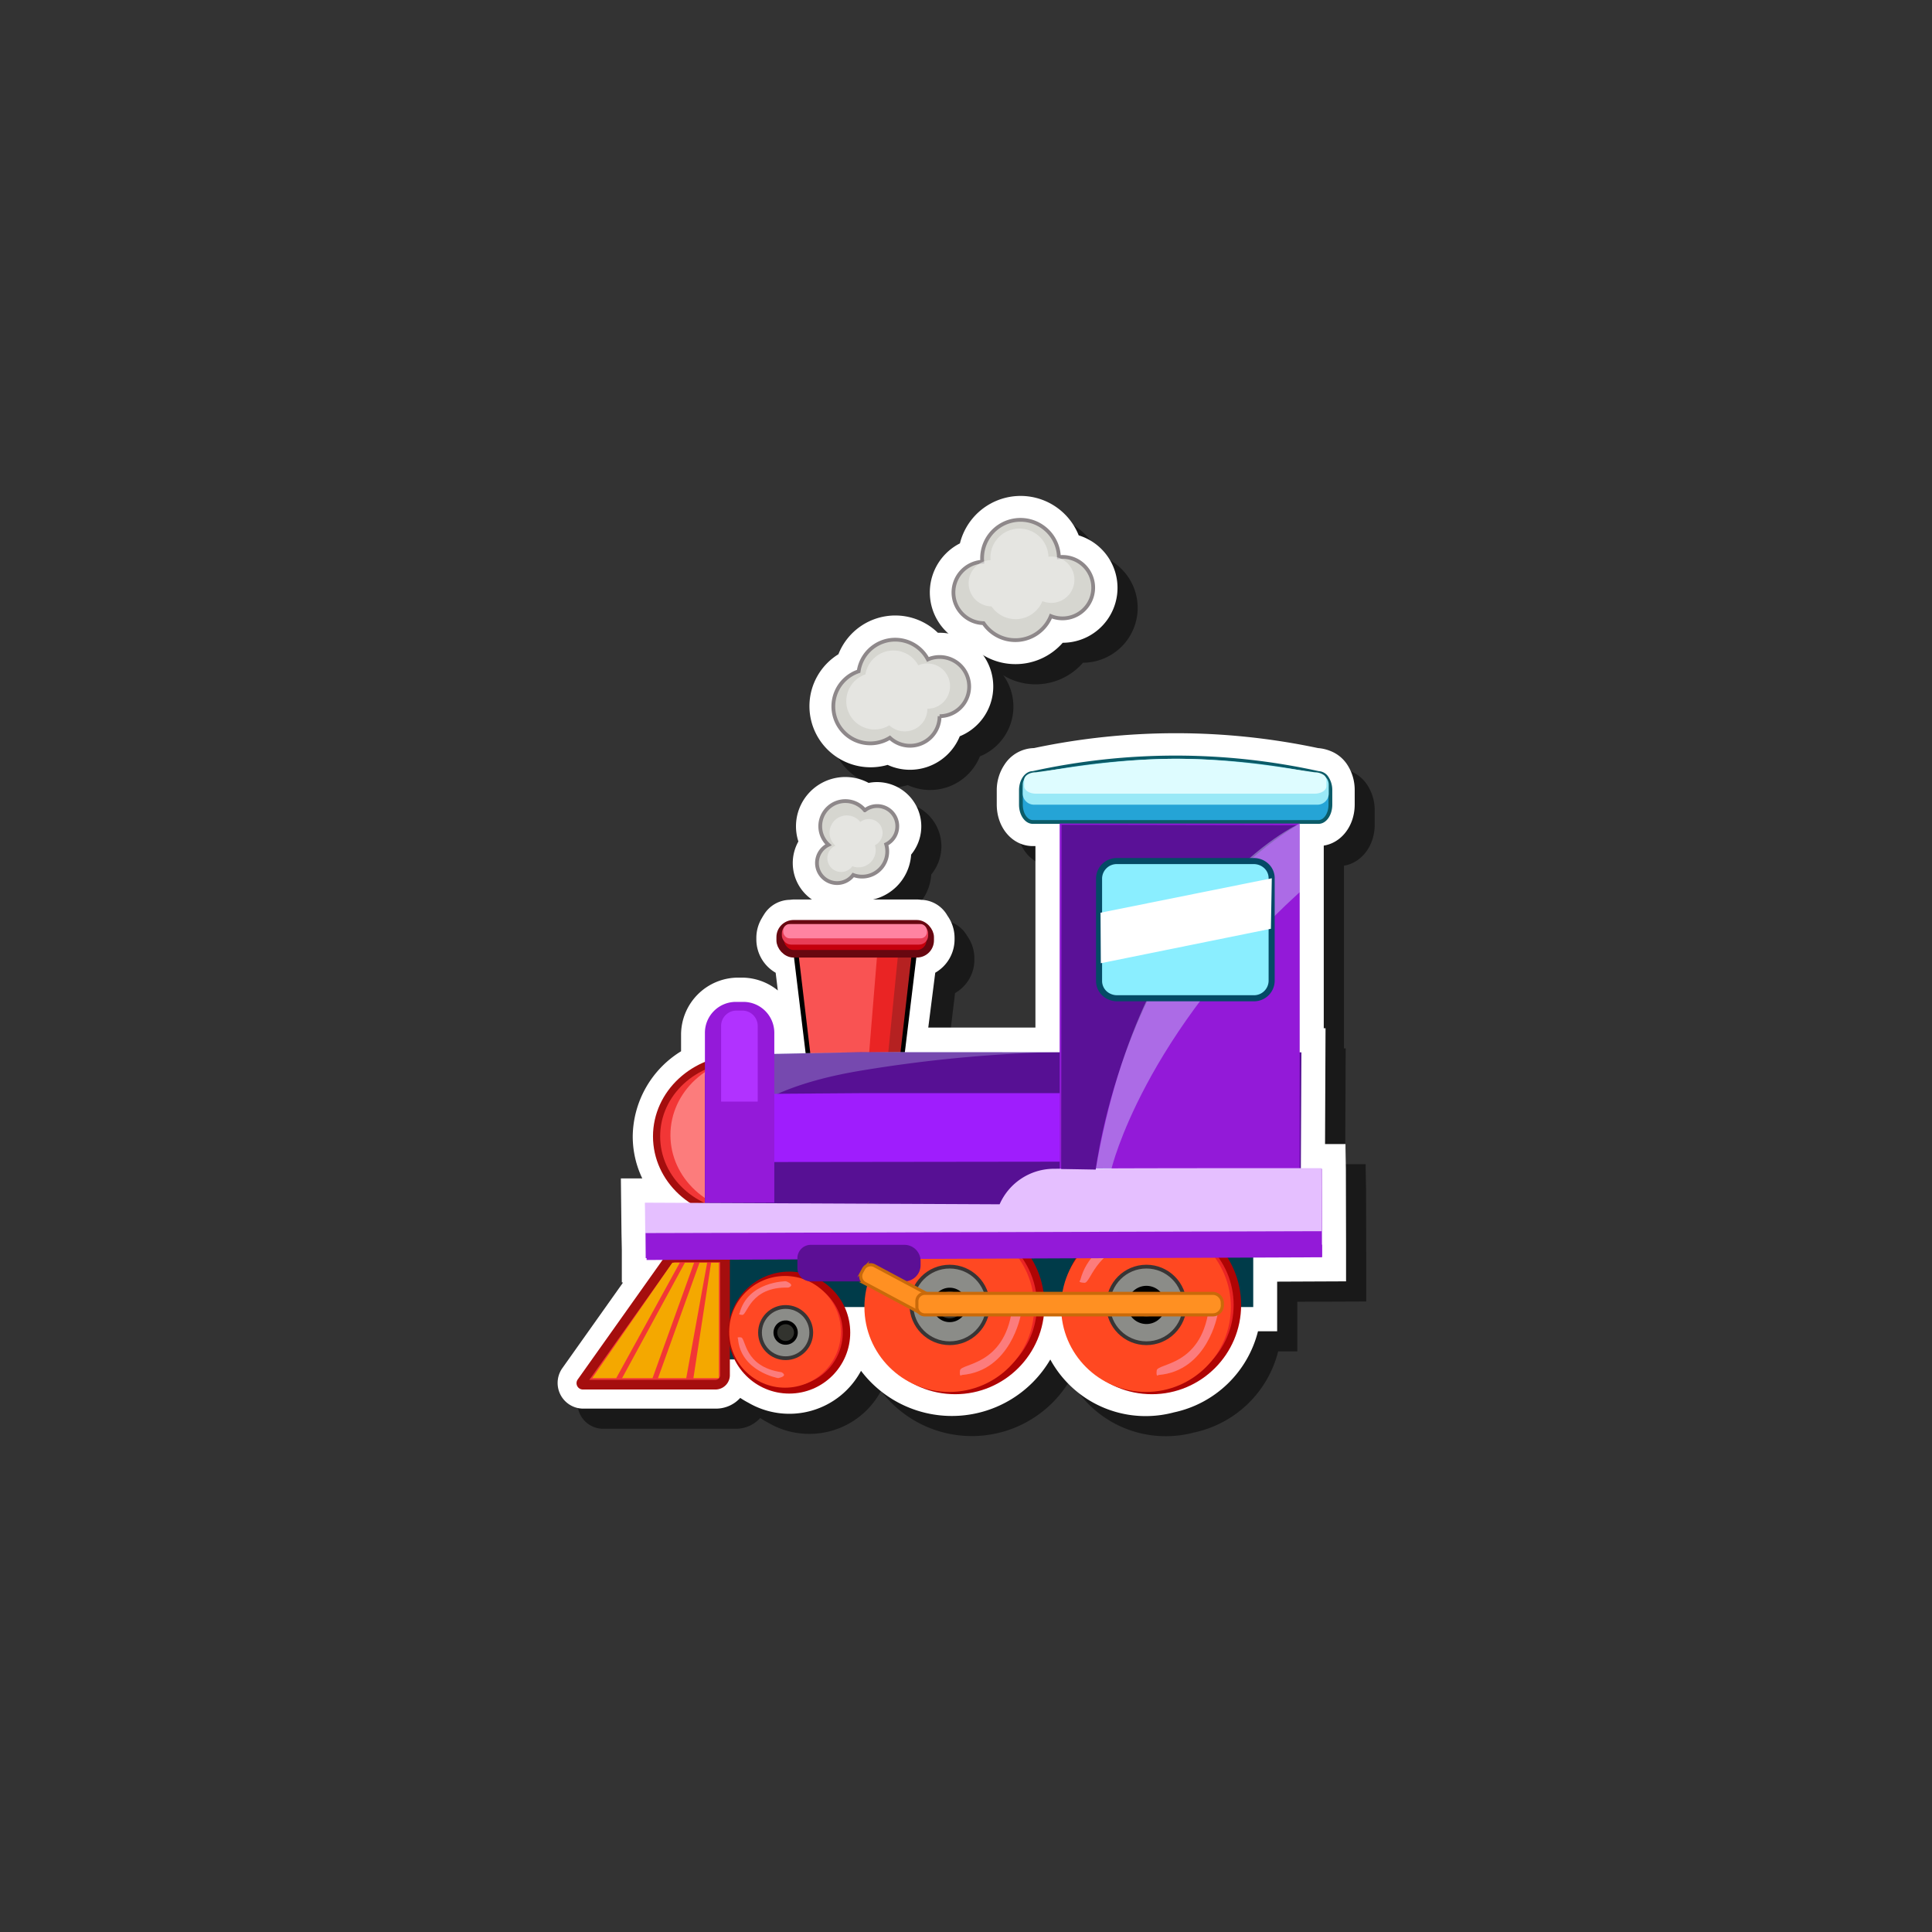 <svg xmlns="http://www.w3.org/2000/svg" viewBox="0 0 512 512"><rect x="0" y="0" width="512" height="512" fill="#333333" stroke="none"/><defs><style>.cls-1{isolation:isolate;}.cls-2{opacity:0.5;}.cls-3,.cls-37{fill:#fff;}.cls-4{fill:#003b49;}.cls-13,.cls-5{fill:#f23636;stroke:#a50e0e;}.cls-10,.cls-13,.cls-16,.cls-18,.cls-20,.cls-21,.cls-23,.cls-27,.cls-36,.cls-39,.cls-40,.cls-5,.cls-7{stroke-miterlimit:10;}.cls-5{stroke-width:2.56px;}.cls-6{fill:#f4a800;}.cls-18,.cls-7{fill:#ea2424;}.cls-21,.cls-23,.cls-7{stroke:#000;}.cls-10,.cls-23,.cls-7{stroke-width:2px;}.cls-8{fill:#f95353;}.cls-9{fill:#b52121;}.cls-10{fill:#c4000c;stroke:#680710;}.cls-11{fill:#e83d56;}.cls-12{fill:#ff83a1;}.cls-13{stroke-width:1.9px;}.cls-14{fill:#fc7c7c;}.cls-15{fill:#571094;}.cls-16{fill:#d6d6d0;stroke:#8e888a;}.cls-17{fill:#efefed;opacity:0.6;}.cls-18{stroke:#af0404;stroke-width:1.98px;}.cls-19{fill:#ff4824;}.cls-20{fill:#8b8c88;stroke:#383535;}.cls-21,.cls-23{fill:#32332e;}.cls-22{fill:#ff4821;}.cls-24{fill:#ff4822;}.cls-25,.cls-35{fill:#d7f7ff;}.cls-25{opacity:0.25;}.cls-26{fill:#9f1dfd;}.cls-27{fill:#25a4d6;stroke:#0b5b68;}.cls-28{fill:#9ae9f7;}.cls-29{fill:#defcff;}.cls-30{fill:#931ad8;}.cls-31{fill:#e5bfff;}.cls-32{fill:#5a1197;}.cls-33{fill:#941ad9;}.cls-34{fill:#b132ff;}.cls-35{opacity:0.37;}.cls-36{fill:#8aeeff;stroke:#044a66;stroke-width:1.61px;}.cls-37{mix-blend-mode:soft-light;}.cls-38{fill:#5c0f95;}.cls-39,.cls-40{fill:#ff9022;stroke:#c96a0a;}.cls-39{stroke-width:0.82px;}.cls-40{stroke-width:0.82px;}</style></defs><g class="cls-1"><g id="Layer_1" data-name="Layer 1"><g class="cls-2"><path d="M227.12,245.78a11.7,11.7,0,0,1-10.2-17.49,13.07,13.07,0,0,1,18.62-15.53,12.08,12.08,0,0,1,2.25-.22,11.74,11.74,0,0,1,9,19.22,13.09,13.09,0,0,1-13,12.25h-.46A11.72,11.72,0,0,1,227.12,245.78Z"/><path d="M246.5,209.36a14.21,14.21,0,0,1-5.94-1.3,16,16,0,0,1-4.51.65,16.2,16.2,0,0,1-8.53-30,16.19,16.19,0,0,1,26.35-5.69h.47a14.24,14.24,0,0,1,5.35,27.43A14.25,14.25,0,0,1,246.5,209.36Z"/><path d="M274.42,181.35a16.46,16.46,0,0,1-9.49-3,16.1,16.1,0,0,1-2.28-1.92A14.55,14.55,0,0,1,254.27,154a14.39,14.39,0,0,1,5.45-4.7,16.56,16.56,0,0,1,31.48-2.12,14.54,14.54,0,0,1,7.67,22.24A14.59,14.59,0,0,1,287,175.63a16.6,16.6,0,0,1-12.54,5.72Z"/><path d="M279,229.56c-5.36,0-9.56-4.83-9.56-11v-3.79a12.11,12.11,0,0,1,2-6.71,9.56,9.56,0,0,1,7.87-4.47,181.76,181.76,0,0,1,75.28,0,11,11,0,0,1,3.14.72,9.43,9.43,0,0,1,4.52,3.57,12.22,12.22,0,0,1,2.06,6.87v3.79c0,6.16-4.2,11-9.57,11Z"/><path d="M309,380.61a28.76,28.76,0,0,1-25.36-15,30.21,30.21,0,0,1-50.16,3,21.55,21.55,0,0,1-29.85,8.46,23.16,23.16,0,0,1-2.16-1.28,8.68,8.68,0,0,1-6.4,2.85H159.79a6.81,6.81,0,0,1-5.5-10.75l16-22.56v-.22h-.21l-.05-8.62-.09-4.36-.15-14.55,5.66,0a25.7,25.7,0,0,1-2.53-11.16A26.78,26.78,0,0,1,185.74,284v-4.39a15.15,15.15,0,0,1,15.14-15.14h.94a15.08,15.08,0,0,1,9.56,3.41l-.57-4.7a10.18,10.18,0,0,1-5.12-8.83v-.4a10.16,10.16,0,0,1,1.5-5.32,9.25,9.25,0,0,1,7.4-4.77,9,9,0,0,1,1.27-.08h32.2a9.07,9.07,0,0,1,1.28.08,8.23,8.23,0,0,1,7,4.22,10.15,10.15,0,0,1,1.88,5.87v.4a10.18,10.18,0,0,1-5.12,8.83l-1.76,14.51h28.41V217.18h76.41v60.65h.46l-.13,30.69h5.42v1l.11,5.55.05,20.11,0,9.73-18.26.07v13.15h-5.08a29.27,29.27,0,0,1-22.31,21.5A28.84,28.84,0,0,1,309,380.61Z"/></g><path class="cls-3" d="M221.79,240.45A11.73,11.73,0,0,1,211.58,223a13.06,13.06,0,0,1,18.62-15.52,11.39,11.39,0,0,1,2.26-.22,11.74,11.74,0,0,1,9,19.22,13.08,13.08,0,0,1-13,12.24H228A11.72,11.72,0,0,1,221.79,240.45Z"/><path class="cls-3" d="M241.17,204a14.14,14.14,0,0,1-5.94-1.3,16.21,16.21,0,0,1-20.72-15.55,16.18,16.18,0,0,1,7.68-13.77,16.19,16.19,0,0,1,26.35-5.69H249a14.24,14.24,0,0,1,5.35,27.43A14.25,14.25,0,0,1,241.17,204Z"/><path class="cls-3" d="M269.09,176a16.46,16.46,0,0,1-9.49-3,16.1,16.1,0,0,1-2.28-1.92A14.56,14.56,0,0,1,254.39,144a16.57,16.57,0,0,1,31.48-2.12,14.55,14.55,0,0,1-4.24,28.46A16.6,16.6,0,0,1,269.09,176Z"/><path class="cls-3" d="M273.71,224.22c-5.36,0-9.56-4.82-9.56-11v-3.79a12.17,12.17,0,0,1,2-6.72,9.55,9.55,0,0,1,7.86-4.46,181.76,181.76,0,0,1,75.28,0,11.1,11.1,0,0,1,3.15.72,9.41,9.41,0,0,1,4.52,3.56,12.27,12.27,0,0,1,2.05,6.88v3.79c0,6.16-4.2,11-9.56,11Z"/><path class="cls-3" d="M303.7,375.28a28.76,28.76,0,0,1-25.36-15,30.21,30.21,0,0,1-50.16,3,21.55,21.55,0,0,1-29.85,8.46,23.16,23.16,0,0,1-2.16-1.28,8.67,8.67,0,0,1-6.4,2.84H154.46A6.8,6.8,0,0,1,149,362.61l16-22.56v-.22h-.21l0-8.62-.09-4.37-.16-14.55,5.67,0a25.75,25.75,0,0,1-2.53-11.17,26.81,26.81,0,0,1,12.81-22.52v-4.38a15.15,15.15,0,0,1,15.14-15.14h.94a15.13,15.13,0,0,1,9.56,3.4l-.57-4.69a10.18,10.18,0,0,1-5.12-8.83v-.4a10.16,10.16,0,0,1,1.5-5.32c.14-.26.3-.52.47-.78a8.21,8.21,0,0,1,6.92-4,9.18,9.18,0,0,1,1.28-.09h32.2a9.18,9.18,0,0,1,1.28.09,8.21,8.21,0,0,1,7,4.22,10.15,10.15,0,0,1,1.88,5.87v.4a10.18,10.18,0,0,1-5.12,8.83L246,272.32h28.4V211.85h76.41v60.64h.47l-.13,30.7h5.42v1l.1,5.55.05,20.1,0,9.73-18.26.08v13.15h-5.08a29.26,29.26,0,0,1-22.3,21.5A28.9,28.9,0,0,1,303.7,375.28Z"/><rect class="cls-4" x="186.15" y="333" width="35.19" height="27.26"/><rect class="cls-4" x="207.46" y="319.12" width="124.66" height="27.26"/><path class="cls-5" d="M192.19,333.22H179a2.72,2.72,0,0,0-2.21,1.19l-22.64,31.9a.4.4,0,0,0,.28.64h35.31a2.54,2.54,0,0,0,2.4-2.66v-30Z"/><polygon class="cls-6" points="190.51 365.23 190.51 334.63 188.45 334.63 183.76 365.23 190.51 365.23"/><polygon class="cls-6" points="181.86 365.23 187.4 334.63 185.38 334.63 174.38 365.23 181.86 365.23"/><polygon class="cls-6" points="172.93 365.23 183.94 334.63 181.5 334.63 164.86 365.23 172.93 365.23"/><polygon class="cls-6" points="163.3 365.23 180.15 334.63 178.19 334.63 156.94 365.23 163.3 365.23"/><polygon class="cls-7" points="242.53 247.99 238.29 282.97 214.97 282.97 214.32 277.57 210.73 247.99 242.53 247.99"/><polygon class="cls-8" points="232.72 249.76 229.86 284.73 215.32 285.44 214.77 279.38 211.25 249.76 232.72 249.76"/><polygon class="cls-9" points="241.67 252.29 238.04 284.12 235.7 285.33 235.37 279.27 238.26 250.31 241.67 252.29"/><rect class="cls-10" x="206.76" y="244.81" width="39.75" height="7.95" rx="3.54"/><rect class="cls-11" x="207.2" y="244.93" width="38.77" height="5.4" rx="2.4"/><rect class="cls-12" x="207.57" y="244.89" width="38.08" height="3.78" rx="1.68"/><ellipse class="cls-13" cx="196.33" cy="301.15" rx="22.33" ry="20.68"/><ellipse class="cls-14" cx="200" cy="300.8" rx="22.33" ry="20.68"/><path class="cls-15" d="M344.65,328.53,186.78,330.6l0-44.61a6.28,6.28,0,0,1,6-6.45l35.35-.71,116.76.06Z"/><path class="cls-16" d="M237.79,218.94a5.33,5.33,0,0,0-5.33-5.33,5.25,5.25,0,0,0-3.27,1.13,6.66,6.66,0,1,0-9.64,9.14,5.33,5.33,0,1,0,6.56,8,6.54,6.54,0,0,0,2.35.43,6.65,6.65,0,0,0,6.39-8.56A5.34,5.34,0,0,0,237.79,218.94Z"/><path class="cls-17" d="M233.9,220.72a3.66,3.66,0,0,0-5.91-2.89,4.57,4.57,0,1,0-6.6,6.27,3.66,3.66,0,1,0,4.5,5.46,4.52,4.52,0,0,0,1.61.3,4.58,4.58,0,0,0,4.57-4.57,4.71,4.71,0,0,0-.19-1.31A3.66,3.66,0,0,0,233.9,220.72Z"/><path class="cls-16" d="M249,174.11a7.81,7.81,0,0,0-3.1.64,9.79,9.79,0,0,0-18.35,3.15,9.8,9.8,0,1,0,8.27,17.62A7.83,7.83,0,0,0,249,189.79a7.84,7.84,0,1,0,0-15.68Z"/><path class="cls-17" d="M245.73,175.82a6.06,6.06,0,0,0-2.38.49,7.5,7.5,0,0,0-14,2.41,7.5,7.5,0,1,0,6.33,13.5,6,6,0,0,0,10.09-4.39,6,6,0,0,0,0-12Z"/><path class="cls-16" d="M276.31,139.63a10.17,10.17,0,0,0-16,9.24,8.14,8.14,0,0,0-4.14,14.81,8.07,8.07,0,0,0,4.47,1.46,10.15,10.15,0,0,0,16.78.13,10.29,10.29,0,0,0,1.07-2,8.14,8.14,0,1,0,2.13-15.62A10.14,10.14,0,0,0,276.31,139.63Z"/><path class="cls-17" d="M274.5,141.43a7.68,7.68,0,0,0-12,7,6.14,6.14,0,0,0,.25,12.27,7.88,7.88,0,0,0,2,2,7.67,7.67,0,0,0,10.69-1.9,7.44,7.44,0,0,0,.81-1.49,6.14,6.14,0,1,0,1.6-11.77A7.63,7.63,0,0,0,274.5,141.43Z"/><circle class="cls-18" cx="209.16" cy="353.15" r="15.17"/><circle class="cls-19" cx="208.04" cy="352.95" r="14.8"/><circle class="cls-20" cx="208.2" cy="353.15" r="6.79"/><path class="cls-21" d="M205.48,353.15a2.72,2.72,0,1,0,2.72-2.72A2.72,2.72,0,0,0,205.48,353.15Z"/><path class="cls-14" d="M208.3,339.54s-10.1,0-12.31,8.48c0,0-.59.37.73.44s2.07-7.52,12.17-7.23C208.89,341.23,211,340.64,208.3,339.54Z"/><path class="cls-14" d="M206.22,365.22s-9.94-1.76-10.65-10.49c0,0-.52-.46.8-.31s.73,7.77,10.73,9.23C207.1,363.65,209.1,364.6,206.22,365.22Z"/><circle class="cls-18" cx="305.25" cy="345.82" r="22.67"/><circle class="cls-22" cx="303.7" cy="346.39" r="22.49"/><circle class="cls-20" cx="303.81" cy="345.82" r="10.15"/><path class="cls-23" d="M299.75,345.82a4.06,4.06,0,1,0,4.06-4.06A4.06,4.06,0,0,0,299.75,345.82Z"/><path class="cls-14" d="M322.65,348.45s-2.6,14.87-15.65,15.94c0,0-.69.77-.46-1.2s11.6-1.1,13.76-16C320.3,347.15,321.72,344.15,322.65,348.45Z"/><path class="cls-14" d="M304.66,326.63s-15.09,0-18.39,12.67c0,0-.88.55,1.1.66s3.08-11.23,18.17-10.79C305.54,329.17,308.74,328.29,304.66,326.63Z"/><circle class="cls-18" cx="253.13" cy="345.82" r="22.67"/><circle class="cls-24" cx="251.57" cy="346.39" r="22.49"/><circle class="cls-20" cx="251.68" cy="345.82" r="10.15"/><path class="cls-21" d="M247.62,345.82a4.06,4.06,0,1,0,4.06-4.06A4.06,4.06,0,0,0,247.62,345.82Z"/><path class="cls-14" d="M270.52,348.45s-2.6,14.87-15.65,15.94c0,0-.69.77-.46-1.2s11.6-1.1,13.77-16C268.18,347.15,269.59,344.15,270.52,348.45Z"/><path class="cls-14" d="M252.53,326.63s-15.09,0-18.39,12.67c0,0-.88.55,1.1.66s3.08-11.23,18.17-10.79C253.41,329.17,256.61,328.29,252.53,326.63Z"/><path class="cls-25" d="M283.08,278.72h-44.5l-38.66.44-7.16,21.37s3.75-11.61,35.68-16.85A374.26,374.26,0,0,1,283.08,278.72Z"/><polygon class="cls-26" points="342.86 307.78 187.41 307.97 187.44 289.99 228.11 289.7 343 289.68 342.86 307.78"/><path class="cls-27" d="M349.41,217.83h-75.7c-1.75,0-3.16-2.06-3.16-4.59v-3.79c0-2.53,1.41-4.59,3.16-4.59a175.92,175.92,0,0,1,75.7,0,2.76,2.76,0,0,1,2.24,1.34,5.82,5.82,0,0,1,.92,3.25v3.79C352.57,215.77,351.16,217.83,349.41,217.83Z"/><path class="cls-28" d="M349,213.25H274.16a3,3,0,0,1-3.13-2.92v-2.42a3,3,0,0,1,3.13-2.93,196.07,196.07,0,0,1,37.48-3.9A186.58,186.58,0,0,1,349,205a3.31,3.31,0,0,1,2.21.86,2.81,2.81,0,0,1,.92,2.07v2.42A3,3,0,0,1,349,213.25Z"/><path class="cls-29" d="M348.43,210.33H274.51c-1.7,0-3.09-.9-3.09-2v-1.66c0-1.1,1.39-2,3.09-2,10.85-1.45,23.2-3.58,37.13-3.58s26.19,2.08,36.79,3.58a4.24,4.24,0,0,1,2.19.59,1.73,1.73,0,0,1,.9,1.41v1.66C351.52,209.43,350.14,210.33,348.43,210.33Z"/><rect class="cls-30" x="280.82" y="218.25" width="63.61" height="98.14"/><path class="cls-30" d="M171.12,333.41,171,318.87l94,.43a15.77,15.77,0,0,1,14.69-9.41c11.27-.2,70.6-.15,70.6-.15l.05,23.18Z"/><path class="cls-31" d="M171,326.78l-.09-8.06,94,.43a15.74,15.74,0,0,1,14.68-9.41c11.27-.21,70.6-.16,70.6-.16l.06,16.7Z"/><path class="cls-32" d="M343.72,218.69l-62.39-.11-.1,91.21,9.15.16S297.74,247.14,343.72,218.69Z"/><path class="cls-33" d="M195,265.51h2a8.2,8.2,0,0,1,8.2,8.2v45a0,0,0,0,1,0,0H186.81a0,0,0,0,1,0,0v-45A8.2,8.2,0,0,1,195,265.51Z"/><path class="cls-34" d="M195.16,267.82h1.58a4.06,4.06,0,0,1,4.06,4.06v20.06a0,0,0,0,1,0,0H191.1a0,0,0,0,1,0,0V271.88A4.06,4.06,0,0,1,195.16,267.82Z"/><rect class="cls-30" x="259.17" y="242.35" width="3.34" height="179.02" transform="translate(591.67 69.71) rotate(89.77)"/><path class="cls-35" d="M344.43,218.25s-41.52,18.18-54.05,91.7l4.16-.16s8.26-35.36,49.89-73.36Z"/><path class="cls-36" d="M337,232.74V260a4.68,4.68,0,0,1-4.8,4.55H296.06a4.93,4.93,0,0,1-2.39-.6,4.51,4.51,0,0,1-2.41-4V232.74a4.68,4.68,0,0,1,4.8-4.55h36.18a4.86,4.86,0,0,1,3.13,1.11A4.4,4.4,0,0,1,337,232.74Z"/><polygon class="cls-37" points="291.65 241.88 291.73 255.26 336.8 246.13 337.04 232.75 291.65 241.88"/><path class="cls-38" d="M227.11,318.41h1.07a4.31,4.31,0,0,1,4.31,4.31V347.5a3.56,3.56,0,0,1-3.56,3.56h-2.57a3.56,3.56,0,0,1-3.56-3.56V322.72a4.31,4.31,0,0,1,4.31-4.31Z" transform="translate(562.38 107.09) rotate(90)"/><path class="cls-39" d="M237.71,331.16h.58a2.35,2.35,0,0,1,2.35,2.35v16.83a2.16,2.16,0,0,1-2.16,2.16h-1a2.16,2.16,0,0,1-2.16-2.16V333.51a2.35,2.35,0,0,1,2.35-2.35Z" transform="translate(651.63 292.86) rotate(118.1)"/><path class="cls-40" d="M283.17,305.14h.63a2.54,2.54,0,0,1,2.54,2.54V384a2.1,2.1,0,0,1-2.1,2.1h-1.51a2.1,2.1,0,0,1-2.1-2.1v-76.3a2.54,2.54,0,0,1,2.54-2.54Z" transform="translate(629.08 62.12) rotate(90)"/></g></g></svg>